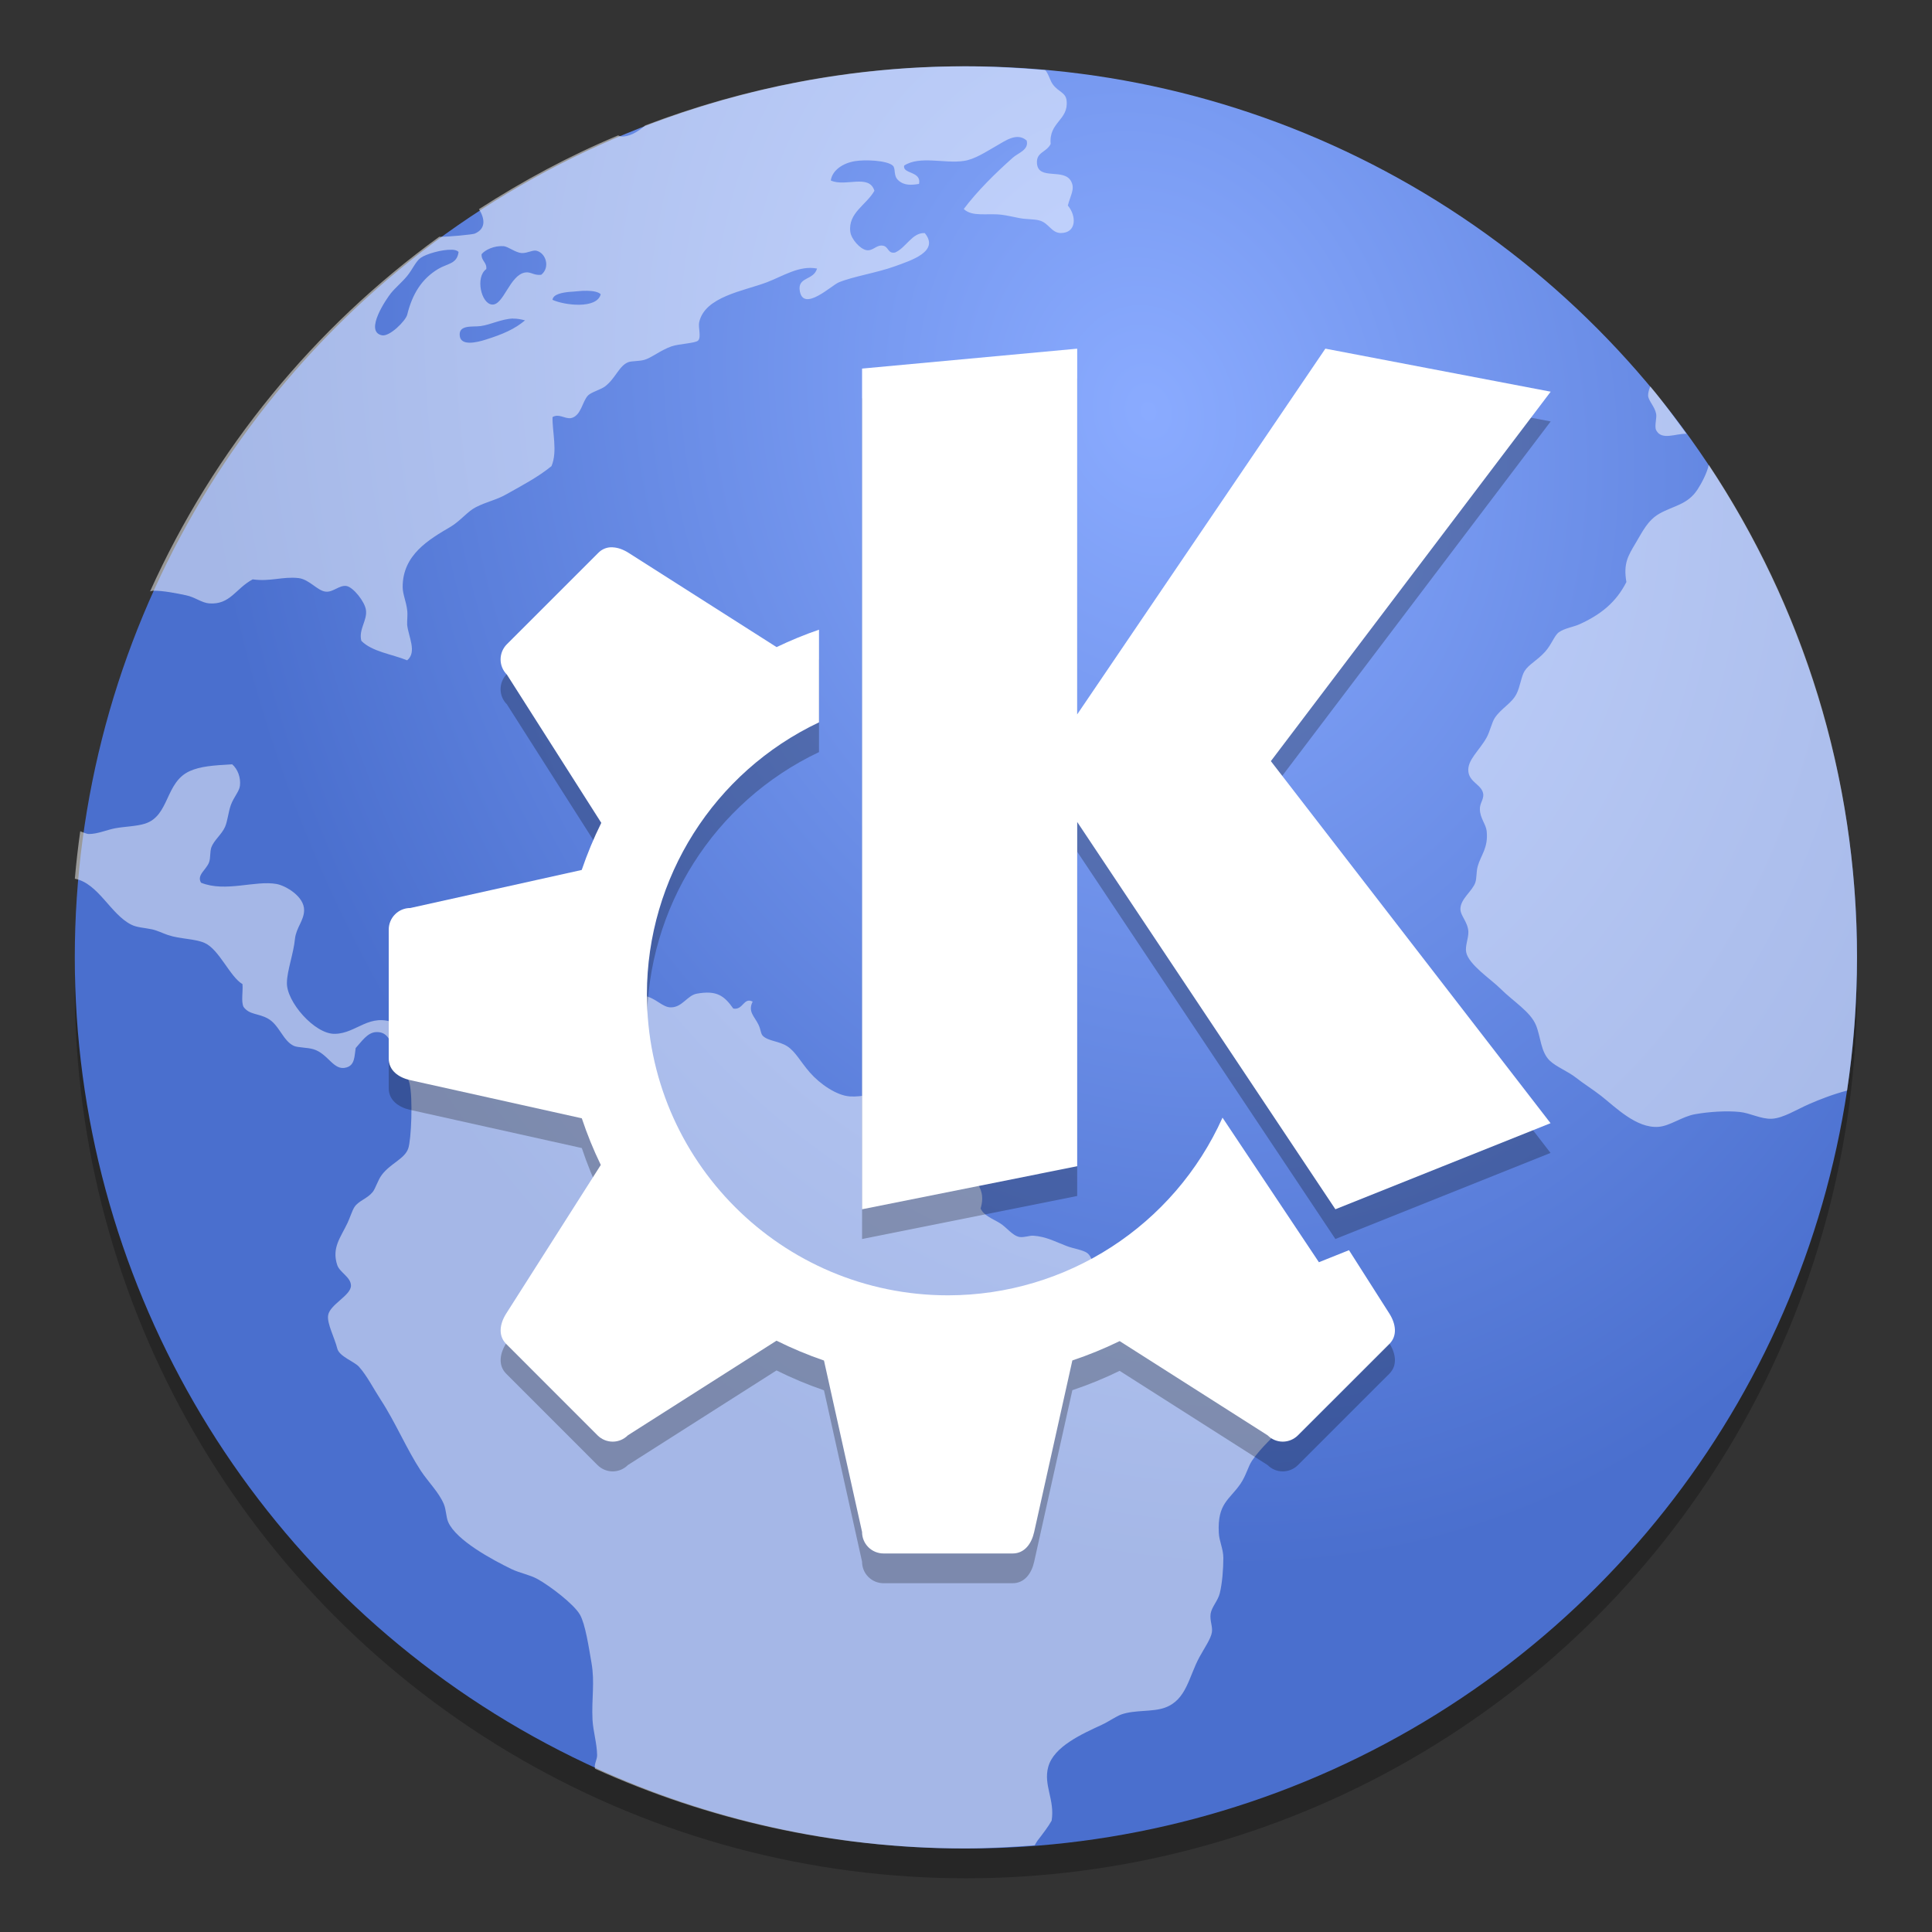 <?xml version="1.0" encoding="UTF-8" standalone="no"?>
<!-- Created with Inkscape (http://www.inkscape.org/) -->

<svg
   xmlns:osb="http://www.openswatchbook.org/uri/2009/osb"
   xmlns:dc="http://purl.org/dc/elements/1.1/"
   xmlns:cc="http://creativecommons.org/ns#"
   xmlns:rdf="http://www.w3.org/1999/02/22-rdf-syntax-ns#"
   xmlns:svg="http://www.w3.org/2000/svg"
   xmlns="http://www.w3.org/2000/svg"
   xmlns:xlink="http://www.w3.org/1999/xlink"
   xmlns:sodipodi="http://sodipodi.sourceforge.net/DTD/sodipodi-0.dtd"
   xmlns:inkscape="http://www.inkscape.org/namespaces/inkscape"
   width="128"
   height="128"
   viewBox="0 0 33.867 33.867"
   version="1.1"
   id="svg4942"
   inkscape:version="0.92.2 5c3e80d, 2017-08-06"
   sodipodi:docname="emblem-web.svg"
   enable-background="new">
  <rect x="0" y="0" width="33.867" height="33.867" fill="#333333" stroke="none"/>
  <defs
     id="defs4936">
    <linearGradient
       inkscape:collect="always"
       id="linearGradient1231">
      <stop
         style="stop-color:#8aabff;stop-opacity:1"
         offset="0"
         id="stop1227" />
      <stop
         style="stop-color:#4a6fce;stop-opacity:1"
         offset="1"
         id="stop1229" />
    </linearGradient>
    <linearGradient
       id="linearGradient6987"
       osb:paint="solid">
      <stop
         style="stop-color:#77d2fb;stop-opacity:1;"
         offset="0"
         id="stop6985" />
    </linearGradient>
    <linearGradient
       inkscape:collect="always"
       xlink:href="#linearGradient4232"
       id="linearGradient4774"
       gradientUnits="userSpaceOnUse"
       x1="399.571"
       y1="545.798"
       x2="399.571"
       y2="517.798" />
    <linearGradient
       id="linearGradient4232">
      <stop
         id="stop4234-0"
         offset="0"
         style="stop-color:#3889e9;stop-opacity:1" />
      <stop
         id="stop4236"
         offset="1"
         style="stop-color:#5ea5fb;stop-opacity:1" />
    </linearGradient>
    <linearGradient
       gradientUnits="userSpaceOnUse"
       y2="307.753"
       x2="-328.21"
       y1="649.741"
       x1="-324.944"
       id="linearGradient4237-0"
       xlink:href="#linearGradient4231"
       inkscape:collect="always" />
    <linearGradient
       id="linearGradient4231"
       inkscape:collect="always">
      <stop
         id="stop4233"
         offset="0"
         style="stop-color:#016ed4;stop-opacity:1" />
      <stop
         id="stop4235"
         offset="1"
         style="stop-color:#00b1ff;stop-opacity:1" />
    </linearGradient>
    <linearGradient
       inkscape:collect="always"
       xlink:href="#linearGradient4231"
       id="linearGradient983"
       gradientUnits="userSpaceOnUse"
       x1="-324.944"
       y1="649.741"
       x2="-328.21"
       y2="307.753" />
    <linearGradient
       inkscape:collect="always"
       xlink:href="#linearGradient4231"
       id="linearGradient985"
       gradientUnits="userSpaceOnUse"
       x1="-324.944"
       y1="649.741"
       x2="-328.21"
       y2="307.753" />
    <linearGradient
       inkscape:collect="always"
       xlink:href="#linearGradient4231"
       id="linearGradient987"
       gradientUnits="userSpaceOnUse"
       x1="-324.944"
       y1="649.741"
       x2="-328.21"
       y2="307.753" />
    <linearGradient
       inkscape:collect="always"
       xlink:href="#linearGradient4231"
       id="linearGradient989"
       gradientUnits="userSpaceOnUse"
       x1="-324.944"
       y1="649.741"
       x2="-328.21"
       y2="307.753" />
    <radialGradient
       inkscape:collect="always"
       xlink:href="#linearGradient1231"
       id="radialGradient1286"
       cx="53.681"
       cy="177.677"
       fx="53.681"
       fy="177.677"
       r="63.958"
       gradientUnits="userSpaceOnUse"
       gradientTransform="matrix(-0.255,0.061,-0.076,-0.317,28.193,321.555)" />
    <linearGradient
       inkscape:collect="always"
       xlink:href="#linearGradient4232"
       id="linearGradient4774-9"
       gradientUnits="userSpaceOnUse"
       x1="399.571"
       y1="545.798"
       x2="399.571"
       y2="517.798" />
    <linearGradient
       gradientUnits="userSpaceOnUse"
       y2="307.753"
       x2="-328.21"
       y1="649.741"
       x1="-324.944"
       id="linearGradient4237-0-2"
       xlink:href="#linearGradient4231"
       inkscape:collect="always" />
    <linearGradient
       inkscape:collect="always"
       xlink:href="#linearGradient4231"
       id="linearGradient1386"
       gradientUnits="userSpaceOnUse"
       x1="-324.944"
       y1="649.741"
       x2="-328.21"
       y2="307.753" />
    <linearGradient
       inkscape:collect="always"
       xlink:href="#linearGradient4231"
       id="linearGradient1388"
       gradientUnits="userSpaceOnUse"
       x1="-324.944"
       y1="649.741"
       x2="-328.21"
       y2="307.753" />
    <linearGradient
       inkscape:collect="always"
       xlink:href="#linearGradient4231"
       id="linearGradient1390"
       gradientUnits="userSpaceOnUse"
       x1="-324.944"
       y1="649.741"
       x2="-328.21"
       y2="307.753" />
    <linearGradient
       inkscape:collect="always"
       xlink:href="#linearGradient4231"
       id="linearGradient1392"
       gradientUnits="userSpaceOnUse"
       x1="-324.944"
       y1="649.741"
       x2="-328.21"
       y2="307.753" />
    <linearGradient
       inkscape:collect="always"
       id="linearGradient6261">
      <stop
         style="stop-color:#9fb0b8;stop-opacity:1"
         offset="0"
         id="stop6263" />
      <stop
         style="stop-color:#cedbe0;stop-opacity:1"
         offset="1"
         id="stop6265" />
    </linearGradient>
    <linearGradient
       inkscape:collect="always"
       xlink:href="#linearGradient6261"
       id="linearGradient1037"
       x1="0"
       y1="0"
       x2="1"
       y2="0"
       gradientUnits="userSpaceOnUse" />
    <linearGradient
       gradientUnits="userSpaceOnUse"
       y2="0"
       x2="1"
       y1="0"
       x1="0"
       inkscape:collect="always"
       id="linearGradient1063">
      <stop
         style="stop-color:#9fb0b8;stop-opacity:1"
         offset="0"
         id="stop1059" />
      <stop
         style="stop-color:#cedbe0;stop-opacity:1"
         offset="1"
         id="stop1061" />
    </linearGradient>
    <linearGradient
       inkscape:collect="always"
       xlink:href="#linearGradient6261"
       id="linearGradient1547"
       gradientUnits="userSpaceOnUse"
       x1="0"
       y1="0"
       x2="1"
       y2="0" />
    <linearGradient
       inkscape:collect="always"
       xlink:href="#linearGradient6261"
       id="linearGradient1549"
       gradientUnits="userSpaceOnUse"
       x1="0"
       y1="0"
       x2="1"
       y2="0" />
    <linearGradient
       inkscape:collect="always"
       xlink:href="#linearGradient6261"
       id="linearGradient1551"
       gradientUnits="userSpaceOnUse"
       x1="0"
       y1="0"
       x2="1"
       y2="0" />
    <linearGradient
       inkscape:collect="always"
       xlink:href="#linearGradient6261"
       id="linearGradient1553"
       gradientUnits="userSpaceOnUse"
       x1="0"
       y1="0"
       x2="1"
       y2="0" />
    <linearGradient
       inkscape:collect="always"
       xlink:href="#linearGradient6261"
       id="linearGradient1555"
       gradientUnits="userSpaceOnUse"
       x1="0"
       y1="0"
       x2="1"
       y2="0" />
    <linearGradient
       inkscape:collect="always"
       xlink:href="#linearGradient6261"
       id="linearGradient1557"
       gradientUnits="userSpaceOnUse"
       x1="0"
       y1="0"
       x2="1"
       y2="0" />
    <linearGradient
       inkscape:collect="always"
       xlink:href="#linearGradient6261"
       id="linearGradient1559"
       gradientUnits="userSpaceOnUse"
       x1="0"
       y1="0"
       x2="1"
       y2="0" />
    <linearGradient
       inkscape:collect="always"
       xlink:href="#linearGradient6261"
       id="linearGradient1561"
       gradientUnits="userSpaceOnUse"
       x1="0"
       y1="0"
       x2="1"
       y2="0" />
    <linearGradient
       inkscape:collect="always"
       xlink:href="#linearGradient6261"
       id="linearGradient1563"
       gradientUnits="userSpaceOnUse"
       x1="0"
       y1="0"
       x2="1"
       y2="0" />
    <linearGradient
       inkscape:collect="always"
       xlink:href="#linearGradient6261"
       id="linearGradient1565"
       gradientUnits="userSpaceOnUse"
       x1="0"
       y1="0"
       x2="1"
       y2="0" />
    <linearGradient
       inkscape:collect="always"
       xlink:href="#linearGradient6261"
       id="linearGradient1567"
       gradientUnits="userSpaceOnUse"
       x1="0"
       y1="0"
       x2="1"
       y2="0" />
    <linearGradient
       inkscape:collect="always"
       xlink:href="#linearGradient6261"
       id="linearGradient1569"
       gradientUnits="userSpaceOnUse"
       x1="0"
       y1="0"
       x2="1"
       y2="0" />
    <linearGradient
       inkscape:collect="always"
       xlink:href="#linearGradient6261"
       id="linearGradient1571"
       gradientUnits="userSpaceOnUse"
       x1="0"
       y1="0"
       x2="1"
       y2="0" />
  </defs>
  <sodipodi:namedview
     id="base"
     pagecolor="#ffffff"
     bordercolor="#666666"
     borderopacity="1.0"
     inkscape:pageopacity="0.0"
     inkscape:pageshadow="2"
     inkscape:zoom="0.84335932"
     inkscape:cx="-247.13262"
     inkscape:cy="97.107657"
     inkscape:document-units="mm"
     inkscape:current-layer="layer1"
     showgrid="false"
     units="px"
     width="128px"
     inkscape:window-width="1600"
     inkscape:window-height="803"
     inkscape:window-x="0"
     inkscape:window-y="0"
     inkscape:window-maximized="1"
     inkscape:measure-start="-293.521,100.415"
     inkscape:measure-end="-294.709,409.978"
     showguides="false" />
  <g
     inkscape:label="Layer 1"
     inkscape:groupmode="layer"
     id="layer1"
     transform="translate(0,-263.133)">
    <g
       transform="matrix(0.73,0,0,0.73,-344.955,-105.23)"
       id="layer1-22"
       inkscape:label="Capa 1" />
    <g
       transform="matrix(1.106,0,0,1.106,-524.549,-297.708)"
       id="layer1-30"
       inkscape:label="Capa 1">
      <g
         transform="matrix(0.09,0,0,0.09,438.336,482.077)"
         id="g4207-2">
        <g
           transform="matrix(1.204,0,0,1.204,-35.719,-130.85)"
           id="g4571-9">
          <g
             inkscape:label="Capa 1"
             id="layer1-5-32"
             transform="matrix(9.206,0,0,9.206,-4262.747,-3635.204)">
            <g
               id="g4207-8-0"
               transform="matrix(0.09,0,0,0.09,438.336,482.077)">
              <g
                 id="g4571-5-2"
                 transform="matrix(1.204,0,0,1.204,63.521,-89.411)">
                <g
                   inkscape:label="Capa 1"
                   id="layer1-9-8"
                   transform="matrix(15.075,0,0,15.075,-6218.922,-8263.619)">
                  <circle
                     r="0"
                     cy="531.798"
                     cx="400.571"
                     id="ellipse4233-2"
                     style="opacity:1;fill:url(#linearGradient4774);fill-opacity:1;stroke:none;stroke-width:4;stroke-miterlimit:4;stroke-dasharray:none;stroke-dashoffset:0;stroke-opacity:1" />
                </g>
              </g>
            </g>
          </g>
          <g
             inkscape:label="Capa 1"
             id="layer1-4-52"
             transform="matrix(9.206,0,0,9.206,-4388.458,-4368.38)"
             style="display:inline" />
          <g
             transform="translate(-14.074,-2.011)"
             id="g5299-3">
            <g
               transform="matrix(0.959,0,0,0.959,-17.711,32.814)"
               id="g4724-0">
              <g
                 id="g6482-7"
                 transform="translate(107.069,39.919)">
                <g
                   transform="translate(2.9510586e-6,-0.879)"
                   id="g4224-1">
                  <g
                     id="g5856-5"
                     transform="matrix(0.948,0,0,0.948,-4.647,6.824)" />
                  <g
                     transform="matrix(1.051,0,0,1.051,16.46,-22.65)"
                     id="g4222-5">
                    <g
                       style="fill:url(#linearGradient4237-0);fill-opacity:1;stroke:none;stroke-width:15.27;stroke-miterlimit:4;stroke-dasharray:none"
                       transform="matrix(1.263,0,0,1.263,90.227,-154.961)"
                       id="g4235-8">
                      <g
                         transform="matrix(8.797,0,0,8.797,-3865.87,-4050.798)"
                         id="layer1-14-6"
                         inkscape:label="Capa 1"
                         style="fill:url(#linearGradient989);fill-opacity:1;stroke:none;stroke-width:1.736;stroke-miterlimit:4;stroke-dasharray:none">
                        <g
                           inkscape:label="Capa 1"
                           id="layer1-1-6"
                           transform="matrix(1.678,0,0,1.678,-263.919,-368.65)"
                           style="fill:url(#linearGradient985);fill-opacity:1;stroke:none;stroke-width:1.034;stroke-miterlimit:4;stroke-dasharray:none">
                          <path
                             d=""
                             inkscape:connector-curvature="0"
                             style="opacity:1;fill:url(#linearGradient983);fill-opacity:1;stroke:none;stroke-width:1.034;stroke-linecap:round;stroke-linejoin:round;stroke-miterlimit:4;stroke-dasharray:none;stroke-opacity:1"
                             id="path4693-0"
                             r="13.408"
                             cy="526.612"
                             cx="396.619" />
                        </g>
                        <g
                           style="fill:url(#linearGradient987);fill-opacity:1;stroke:none;stroke-width:1.591;stroke-miterlimit:4;stroke-dasharray:none"
                           inkscape:label="Capa 1"
                           id="layer1-8-9"
                           transform="matrix(1.091,0,0,1.091,-87.783,-57.812)" />
                      </g>
                    </g>
                    <g
                       transform="matrix(0.824,0,0,0.824,-685.089,86.357)"
                       id="g4207-88-3" />
                  </g>
                </g>
              </g>
            </g>
          </g>
        </g>
      </g>
    </g>
    <g
       transform="matrix(0.658,0,0,0.658,-234.74,-96.623)"
       id="layer1-22-7"
       inkscape:label="Capa 1" />
    <g
       transform="matrix(0.996,0,0,0.996,-396.514,-270.002)"
       id="layer1-30-7"
       inkscape:label="Capa 1">
      <g
         transform="matrix(0.09,0,0,0.09,438.336,482.077)"
         id="g4207-2-9">
        <g
           transform="matrix(1.204,0,0,1.204,-35.719,-130.85)"
           id="g4571-9-5">
          <g
             inkscape:label="Capa 1"
             id="layer1-5-32-3"
             transform="matrix(9.206,0,0,9.206,-4262.747,-3635.204)">
            <g
               id="g4207-8-0-3"
               transform="matrix(0.09,0,0,0.09,438.336,482.077)">
              <g
                 id="g4571-5-2-3"
                 transform="matrix(1.204,0,0,1.204,63.521,-89.411)">
                <g
                   inkscape:label="Capa 1"
                   id="layer1-9-8-8"
                   transform="matrix(15.075,0,0,15.075,-6218.922,-8263.619)">
                  <circle
                     r="0"
                     cy="531.798"
                     cx="400.571"
                     id="ellipse4233-2-5"
                     style="opacity:1;fill:url(#linearGradient4774-9);fill-opacity:1;stroke:none;stroke-width:4;stroke-miterlimit:4;stroke-dasharray:none;stroke-dashoffset:0;stroke-opacity:1" />
                </g>
              </g>
            </g>
          </g>
          <g
             inkscape:label="Capa 1"
             id="layer1-4-52-8"
             transform="matrix(9.206,0,0,9.206,-4388.458,-4368.38)"
             style="display:inline" />
          <g
             transform="translate(-14.074,-2.011)"
             id="g5299-3-9">
            <g
               transform="matrix(0.959,0,0,0.959,-17.711,32.814)"
               id="g4724-0-6">
              <g
                 id="g6482-7-0"
                 transform="translate(107.069,39.919)">
                <g
                   transform="translate(2.9510586e-6,-0.879)"
                   id="g4224-1-4">
                  <g
                     id="g5856-5-2"
                     transform="matrix(0.948,0,0,0.948,-4.647,6.824)" />
                  <g
                     transform="matrix(1.051,0,0,1.051,16.46,-22.65)"
                     id="g4222-5-3">
                    <g
                       style="fill:url(#linearGradient4237-0-2);fill-opacity:1;stroke:none;stroke-width:15.27;stroke-miterlimit:4;stroke-dasharray:none"
                       transform="matrix(1.263,0,0,1.263,90.227,-154.961)"
                       id="g4235-8-3">
                      <g
                         transform="matrix(8.797,0,0,8.797,-3865.87,-4050.798)"
                         id="layer1-14-6-7"
                         inkscape:label="Capa 1"
                         style="fill:url(#linearGradient1392);fill-opacity:1;stroke:none;stroke-width:1.736;stroke-miterlimit:4;stroke-dasharray:none">
                        <g
                           inkscape:label="Capa 1"
                           id="layer1-1-6-0"
                           transform="matrix(1.678,0,0,1.678,-263.919,-368.65)"
                           style="fill:url(#linearGradient1388);fill-opacity:1;stroke:none;stroke-width:1.034;stroke-miterlimit:4;stroke-dasharray:none">
                          <path
                             d=""
                             inkscape:connector-curvature="0"
                             style="opacity:1;fill:url(#linearGradient1386);fill-opacity:1;stroke:none;stroke-width:1.034;stroke-linecap:round;stroke-linejoin:round;stroke-miterlimit:4;stroke-dasharray:none;stroke-opacity:1"
                             id="path4693-0-0"
                             r="13.408"
                             cy="526.612"
                             cx="396.619" />
                        </g>
                        <g
                           style="fill:url(#linearGradient1390);fill-opacity:1;stroke:none;stroke-width:1.591;stroke-miterlimit:4;stroke-dasharray:none"
                           inkscape:label="Capa 1"
                           id="layer1-8-9-1"
                           transform="matrix(1.091,0,0,1.091,-87.783,-57.812)" />
                      </g>
                    </g>
                    <g
                       transform="matrix(0.824,0,0,0.824,-685.089,86.357)"
                       id="g4207-88-3-0" />
                  </g>
                </g>
              </g>
            </g>
          </g>
        </g>
      </g>
    </g>
    <g
       id="g9"
       transform="matrix(0.037,0,0,0.037,-44.871,210.978)"
       style="fill:url(#linearGradient1547);fill-opacity:1" />
    <g
       id="g11"
       transform="matrix(0.037,0,0,0.037,-44.871,210.978)"
       style="fill:url(#linearGradient1549);fill-opacity:1" />
    <g
       id="g13"
       transform="matrix(0.037,0,0,0.037,-44.871,210.978)"
       style="fill:url(#linearGradient1551);fill-opacity:1" />
    <g
       id="g15"
       transform="matrix(0.037,0,0,0.037,-44.871,210.978)"
       style="fill:url(#linearGradient1553);fill-opacity:1" />
    <g
       id="g17"
       transform="matrix(0.037,0,0,0.037,-44.871,210.978)"
       style="fill:url(#linearGradient1555);fill-opacity:1" />
    <g
       id="g19"
       transform="matrix(0.037,0,0,0.037,-44.871,210.978)"
       style="fill:url(#linearGradient1557);fill-opacity:1" />
    <g
       id="g21"
       transform="matrix(0.037,0,0,0.037,-44.871,210.978)"
       style="fill:url(#linearGradient1559);fill-opacity:1" />
    <g
       id="g23"
       transform="matrix(0.037,0,0,0.037,-44.871,210.978)"
       style="fill:url(#linearGradient1561);fill-opacity:1" />
    <g
       id="g25"
       transform="matrix(0.037,0,0,0.037,-44.871,210.978)"
       style="fill:url(#linearGradient1563);fill-opacity:1" />
    <g
       id="g27"
       transform="matrix(0.037,0,0,0.037,-44.871,210.978)"
       style="fill:url(#linearGradient1565);fill-opacity:1" />
    <g
       id="g29"
       transform="matrix(0.037,0,0,0.037,-44.871,210.978)"
       style="fill:url(#linearGradient1567);fill-opacity:1" />
    <g
       id="g31"
       transform="matrix(0.037,0,0,0.037,-44.871,210.978)"
       style="fill:url(#linearGradient1569);fill-opacity:1" />
    <g
       id="g33"
       transform="matrix(0.037,0,0,0.037,-44.871,210.978)"
       style="fill:url(#linearGradient1571);fill-opacity:1" />
    <g
       id="g35"
       transform="matrix(0.037,0,0,0.037,-44.871,210.978)"
       style="fill:url(#linearGradient1063);fill-opacity:1" />
    <g
       id="g37"
       transform="matrix(0.037,0,0,0.037,-44.871,210.978)"
       style="fill:url(#linearGradient1037);fill-opacity:1" />
    <g
       id="g1354"
       transform="matrix(0.984,0,0,0.984,19.148,6.136)">
      <circle
         style="opacity:0.25;fill:#000000;fill-opacity:1;fill-rule:nonzero;stroke:none;stroke-width:0.061;stroke-linecap:round;stroke-linejoin:round;stroke-miterlimit:4;stroke-dasharray:none;stroke-dashoffset:0;stroke-opacity:1"
         id="circle1343"
         cx="-2.252"
         cy="278.762"
         r="15.875" />
      <circle
         r="15.875"
         cy="278.232"
         cx="-2.252"
         id="path1201"
         style="opacity:1;fill:url(#radialGradient1286);fill-opacity:1;fill-rule:nonzero;stroke:none;stroke-width:0.061;stroke-linecap:round;stroke-linejoin:round;stroke-miterlimit:4;stroke-dasharray:none;stroke-dashoffset:0;stroke-opacity:1" />
      <path
         id="path34-7-3"
         d="m -2.285,262.357 c -2.006,0 -3.916,0.382 -5.681,1.053 -0.128,0.118 -0.295,0.208 -0.427,0.197 -0.019,-0.002 -0.035,-0.012 -0.055,-0.019 -0.87,0.363 -1.695,0.808 -2.478,1.313 0.101,0.165 0.132,0.348 -0.077,0.437 -0.035,0.015 -0.478,0.06 -0.632,0.056 -2.225,1.614 -4.01,3.784 -5.151,6.317 0.019,-0.003 0.035,-0.012 0.054,-0.012 0.173,-0.003 0.422,0.046 0.589,0.082 0.154,0.031 0.277,0.134 0.41,0.144 0.377,0.027 0.468,-0.264 0.775,-0.428 0.318,0.044 0.529,-0.054 0.816,-0.023 0.196,0.023 0.337,0.23 0.489,0.242 0.128,0.012 0.241,-0.12 0.365,-0.101 0.121,0.019 0.329,0.281 0.348,0.428 0.027,0.183 -0.135,0.348 -0.082,0.549 0.192,0.195 0.541,0.235 0.816,0.347 0.179,-0.147 0.023,-0.42 0,-0.632 -0.003,-0.094 0.012,-0.177 0,-0.264 -0.016,-0.146 -0.079,-0.281 -0.08,-0.406 -0.003,-0.579 0.468,-0.85 0.857,-1.079 0.168,-0.1 0.301,-0.274 0.447,-0.347 0.206,-0.103 0.36,-0.127 0.531,-0.223 0.309,-0.173 0.574,-0.312 0.816,-0.508 0.112,-0.263 0.012,-0.615 0.019,-0.874 0.112,-0.068 0.208,0.031 0.326,0.019 0.187,-0.039 0.202,-0.301 0.308,-0.406 0.061,-0.06 0.23,-0.103 0.306,-0.163 0.186,-0.146 0.246,-0.365 0.409,-0.428 0.058,-0.023 0.192,-0.015 0.284,-0.041 0.121,-0.031 0.293,-0.174 0.489,-0.242 0.128,-0.044 0.422,-0.054 0.471,-0.102 0.06,-0.061 -4.964e-4,-0.234 0.019,-0.325 0.099,-0.459 0.792,-0.557 1.202,-0.712 0.287,-0.108 0.582,-0.308 0.898,-0.246 -0.062,0.218 -0.356,0.141 -0.306,0.406 0.069,0.368 0.563,-0.105 0.693,-0.16 0.249,-0.104 0.675,-0.169 1.002,-0.287 0.286,-0.104 0.8,-0.264 0.53,-0.591 -0.225,-0.012 -0.334,0.264 -0.53,0.347 -0.136,0.023 -0.109,-0.113 -0.225,-0.124 -0.11,-0.012 -0.171,0.101 -0.284,0.081 -0.112,-0.019 -0.27,-0.195 -0.287,-0.325 -0.044,-0.34 0.288,-0.48 0.429,-0.733 -0.094,-0.307 -0.519,-0.063 -0.777,-0.183 0.027,-0.183 0.215,-0.309 0.429,-0.344 0.176,-0.031 0.57,-0.015 0.674,0.078 0.061,0.052 0.004,0.18 0.102,0.265 0.104,0.094 0.232,0.084 0.367,0.062 0.048,-0.232 -0.302,-0.174 -0.264,-0.327 0.276,-0.18 0.724,-0.031 1.061,-0.082 0.194,-0.027 0.398,-0.165 0.57,-0.262 0.164,-0.093 0.376,-0.255 0.55,-0.102 0.046,0.166 -0.151,0.221 -0.244,0.304 -0.312,0.277 -0.634,0.594 -0.876,0.916 0.149,0.145 0.419,0.072 0.671,0.102 0.098,0.012 0.222,0.042 0.326,0.061 0.122,0.023 0.251,0.015 0.346,0.04 0.171,0.042 0.217,0.225 0.387,0.225 0.279,-2.5e-4 0.282,-0.302 0.124,-0.49 0.05,-0.192 0.128,-0.292 0.061,-0.426 -0.126,-0.251 -0.587,-0.012 -0.611,-0.325 -0.016,-0.203 0.17,-0.194 0.244,-0.346 -0.035,-0.392 0.322,-0.421 0.284,-0.772 -0.016,-0.147 -0.141,-0.149 -0.244,-0.287 -0.052,-0.067 -0.078,-0.197 -0.138,-0.256 -0.476,-0.041 -0.957,-0.068 -1.445,-0.068 z m -8.208,3.203 h 0.002 c 0.095,0.012 0.21,0.115 0.325,0.124 0.108,0.003 0.199,-0.06 0.266,-0.041 0.171,0.044 0.243,0.302 0.082,0.428 -0.133,0.015 -0.185,-0.058 -0.286,-0.041 -0.277,0.046 -0.383,0.588 -0.59,0.571 -0.195,-0.015 -0.301,-0.491 -0.102,-0.632 0.012,-0.123 -0.091,-0.143 -0.084,-0.265 0.059,-0.075 0.226,-0.156 0.388,-0.142 z m -0.918,0.064 c 0.057,0.002 0.099,0.015 0.121,0.04 -0.027,0.217 -0.197,0.203 -0.365,0.304 -0.29,0.175 -0.458,0.441 -0.55,0.814 -0.027,0.108 -0.313,0.396 -0.451,0.367 -0.323,-0.068 0.09,-0.663 0.163,-0.753 0.082,-0.1 0.191,-0.188 0.287,-0.304 0.093,-0.112 0.154,-0.264 0.244,-0.325 0.098,-0.068 0.379,-0.149 0.55,-0.142 z m 2.414,0.732 c 0.103,0.002 0.197,0.019 0.239,0.061 -0.066,0.269 -0.647,0.198 -0.859,0.1 0.012,-0.101 0.173,-0.129 0.306,-0.142 0.094,-0.003 0.21,-0.023 0.314,-0.019 z m -1.32,0.496 c 0.069,-0.002 0.139,0.012 0.211,0.031 -0.188,0.157 -0.391,0.246 -0.713,0.347 -0.155,0.048 -0.423,0.109 -0.449,-0.064 -0.031,-0.212 0.227,-0.162 0.368,-0.181 0.178,-0.023 0.374,-0.128 0.583,-0.135 z m 20.257,1.206 c -0.023,0.058 -0.041,0.115 -0.039,0.17 0.012,0.098 0.121,0.193 0.144,0.325 0.012,0.07 -0.035,0.223 0,0.287 0.098,0.19 0.355,0.054 0.539,0.064 -0.209,-0.287 -0.417,-0.575 -0.645,-0.846 z m 1.042,1.4 c -0.031,0.14 -0.125,0.323 -0.202,0.44 -0.178,0.27 -0.419,0.283 -0.674,0.426 -0.213,0.12 -0.304,0.321 -0.429,0.53 -0.135,0.226 -0.219,0.362 -0.163,0.69 -0.182,0.361 -0.458,0.582 -0.836,0.753 -0.112,0.05 -0.264,0.069 -0.367,0.142 -0.081,0.059 -0.128,0.216 -0.244,0.346 -0.143,0.159 -0.293,0.226 -0.368,0.347 -0.058,0.094 -0.078,0.28 -0.143,0.406 -0.087,0.171 -0.273,0.255 -0.387,0.428 -0.052,0.08 -0.087,0.243 -0.144,0.347 -0.129,0.234 -0.35,0.403 -0.326,0.609 0.023,0.199 0.25,0.234 0.266,0.408 0.003,0.098 -0.065,0.158 -0.061,0.265 0.003,0.156 0.109,0.266 0.121,0.386 0.031,0.302 -0.103,0.423 -0.16,0.629 -0.027,0.099 -0.016,0.21 -0.042,0.287 -0.051,0.151 -0.261,0.288 -0.266,0.467 -0.002,0.127 0.131,0.229 0.142,0.408 0.003,0.123 -0.061,0.254 -0.039,0.367 0.043,0.221 0.44,0.479 0.612,0.651 0.231,0.23 0.533,0.408 0.632,0.651 0.084,0.206 0.083,0.474 0.244,0.629 0.119,0.114 0.317,0.186 0.469,0.305 0.142,0.111 0.297,0.207 0.449,0.325 0.248,0.194 0.624,0.58 1.019,0.55 0.206,-0.015 0.418,-0.183 0.652,-0.225 0.241,-0.043 0.554,-0.065 0.797,-0.04 0.186,0.019 0.378,0.13 0.572,0.121 0.205,-0.012 0.439,-0.164 0.671,-0.265 0.187,-0.081 0.416,-0.171 0.668,-0.237 0.115,-0.774 0.177,-1.568 0.177,-2.375 0,-3.251 -0.974,-6.263 -2.641,-8.774 z m -26.309,5.334 c -0.339,0.019 -0.561,0.035 -0.753,0.121 -0.441,0.2 -0.356,0.796 -0.797,0.936 -0.152,0.048 -0.362,0.051 -0.53,0.082 -0.145,0.027 -0.322,0.105 -0.471,0.102 -0.042,-2.5e-4 -0.1,-0.031 -0.152,-0.048 -0.039,0.279 -0.072,0.561 -0.096,0.845 0.419,0.08 0.636,0.635 1.007,0.819 0.101,0.051 0.234,0.054 0.365,0.082 0.105,0.023 0.186,0.068 0.287,0.102 0.216,0.073 0.48,0.064 0.653,0.141 0.26,0.115 0.451,0.603 0.674,0.733 0.012,0.132 -0.027,0.308 0.019,0.406 0.105,0.143 0.255,0.111 0.429,0.205 0.208,0.112 0.272,0.401 0.469,0.49 0.068,0.031 0.239,0.027 0.346,0.059 0.27,0.081 0.358,0.394 0.59,0.325 0.152,-0.044 0.14,-0.201 0.164,-0.346 0.1,-0.108 0.21,-0.281 0.367,-0.284 0.254,-0.012 0.276,0.261 0.368,0.507 0.052,0.139 0.188,0.26 0.224,0.406 0.063,0.253 0.031,1.01 -0.023,1.161 -0.064,0.185 -0.316,0.264 -0.471,0.47 -0.073,0.097 -0.108,0.237 -0.163,0.306 -0.1,0.121 -0.248,0.153 -0.323,0.265 -0.042,0.063 -0.083,0.199 -0.124,0.284 -0.122,0.259 -0.286,0.443 -0.183,0.753 0.043,0.128 0.243,0.214 0.244,0.364 4.96e-4,0.177 -0.378,0.336 -0.407,0.53 -0.023,0.144 0.117,0.403 0.163,0.591 0.035,0.142 0.303,0.231 0.387,0.325 0.143,0.16 0.257,0.388 0.388,0.589 0.259,0.396 0.461,0.879 0.713,1.263 0.133,0.201 0.32,0.382 0.409,0.591 0.045,0.105 0.039,0.231 0.08,0.325 0.146,0.328 0.789,0.671 1.122,0.834 0.156,0.075 0.328,0.102 0.471,0.181 0.216,0.12 0.644,0.443 0.753,0.633 0.097,0.17 0.158,0.584 0.205,0.854 0.063,0.357 4.964e-4,0.632 0.019,1.019 0.012,0.209 0.079,0.42 0.082,0.629 4.964e-4,0.073 -0.039,0.128 -0.042,0.203 -1.191e-4,0.012 0.004,0.027 0.004,0.039 2.003,0.905 4.223,1.42 6.573,1.42 0.424,0 0.844,-0.023 1.26,-0.055 0.019,-0.031 0.035,-0.064 0.058,-0.093 0.096,-0.125 0.181,-0.235 0.244,-0.346 0.06,-0.372 -0.149,-0.631 -0.061,-0.956 0.098,-0.366 0.604,-0.589 0.959,-0.754 0.122,-0.056 0.247,-0.148 0.346,-0.183 0.246,-0.085 0.552,-0.039 0.777,-0.121 0.382,-0.14 0.422,-0.549 0.61,-0.896 0.089,-0.164 0.206,-0.329 0.224,-0.446 0.016,-0.105 -0.039,-0.204 -0.023,-0.329 0.019,-0.123 0.129,-0.229 0.163,-0.364 0.044,-0.176 0.064,-0.435 0.064,-0.631 0,-0.161 -0.075,-0.302 -0.081,-0.448 -0.027,-0.528 0.191,-0.587 0.387,-0.874 0.098,-0.143 0.135,-0.306 0.203,-0.408 0.329,-0.489 0.899,-0.725 0.857,-1.465 -0.012,-0.245 -0.168,-0.798 -0.348,-0.876 -0.103,-0.044 -0.34,-0.003 -0.489,-0.061 -0.482,-0.179 -0.765,-0.776 -1.264,-0.814 -0.107,-0.012 -0.205,0.043 -0.325,0.041 -0.198,-0.012 -0.496,-0.138 -0.715,-0.163 -0.139,-0.015 -0.325,0.041 -0.409,0 -0.127,-0.062 -0.14,-0.296 -0.244,-0.366 -0.082,-0.057 -0.242,-0.075 -0.367,-0.124 -0.201,-0.076 -0.36,-0.167 -0.592,-0.183 -0.072,-0.003 -0.161,0.035 -0.244,0.023 -0.128,-0.023 -0.23,-0.173 -0.348,-0.245 -0.148,-0.09 -0.285,-0.134 -0.346,-0.262 0.134,-0.438 -0.236,-0.561 -0.326,-0.814 -0.043,-0.119 -0.023,-0.262 -0.061,-0.367 -0.054,-0.152 -0.203,-0.239 -0.368,-0.366 -0.295,-0.227 -0.557,-0.44 -0.979,-0.491 -0.185,-0.023 -0.369,0.056 -0.593,0.041 -0.238,-0.015 -0.535,-0.222 -0.713,-0.425 -0.173,-0.198 -0.257,-0.375 -0.407,-0.47 -0.142,-0.091 -0.332,-0.089 -0.429,-0.181 -0.043,-0.04 -0.035,-0.109 -0.082,-0.205 -0.072,-0.148 -0.192,-0.23 -0.102,-0.408 -0.163,-0.083 -0.167,0.155 -0.345,0.124 -0.159,-0.225 -0.292,-0.331 -0.652,-0.265 -0.165,0.031 -0.257,0.238 -0.449,0.243 -0.157,0.012 -0.281,-0.175 -0.489,-0.205 -0.157,-0.023 -0.336,0.042 -0.447,0.023 -0.174,-0.035 -0.228,-0.179 -0.387,-0.284 -0.117,-0.076 -0.343,-0.207 -0.409,-0.205 -0.205,0.012 -0.351,0.435 -0.634,0.285 -0.137,-0.174 0.224,-0.265 0.061,-0.428 -0.124,-0.123 -0.227,0.056 -0.326,0.124 -0.113,0.078 -0.22,0.155 -0.345,0.202 -0.28,0.104 -0.455,0.05 -0.674,0.163 -0.203,0.105 -0.212,0.28 -0.326,0.488 -0.094,0.171 -0.308,0.419 -0.449,0.429 -0.171,0.012 -0.334,-0.239 -0.489,-0.305 -0.467,-0.202 -0.693,0.179 -1.081,0.185 -0.36,0.012 -0.874,-0.58 -0.856,-0.918 0.003,-0.206 0.119,-0.519 0.143,-0.774 0.023,-0.203 0.161,-0.325 0.163,-0.51 0.003,-0.247 -0.329,-0.437 -0.489,-0.467 -0.381,-0.07 -0.91,0.153 -1.347,-0.023 -0.083,-0.138 0.098,-0.233 0.144,-0.367 0.027,-0.076 0.012,-0.178 0.039,-0.262 0.048,-0.13 0.185,-0.23 0.245,-0.367 0.045,-0.105 0.057,-0.256 0.102,-0.386 0.054,-0.148 0.152,-0.243 0.163,-0.347 0.016,-0.137 -0.035,-0.295 -0.145,-0.386 z m 5.453,4.308 c 0.138,0.012 0.156,0.298 0.016,0.321 -0.152,0.023 -0.23,-0.239 -0.082,-0.307 0.023,-0.012 0.049,-0.012 0.068,-0.012 v -0.002 z"
         style="opacity:0.5;fill:#ffffff;fill-opacity:1;fill-rule:nonzero;stroke:none;stroke-width:0.757"
         inkscape:connector-curvature="0" />
      <g
         style="opacity:0.25;fill:#000000"
         id="g1341"
         transform="matrix(1.574,0,0,1.574,-53.582,-134.844)">
        <path
           id="path1337"
           transform="matrix(0.265,0,0,0.265,0,263.133)"
           d="m 107.982,-18.871 c -0.233,-0.018 -0.461,0.07 -0.623,0.238 l -3.902,3.9 c -0.173,0.172 -0.27,0.407 -0.27,0.65 0,0.244 0.097,0.476 0.27,0.648 l 4.031,6.332 c -0.322,0.651 -0.601,1.324 -0.836,2.012 l -7.322,1.625 c -0.244,-6.861e-4 -0.478,0.097 -0.65,0.27 -0.172,0.172 -0.27,0.406 -0.27,0.65 v 5.512 c 0,0.509 0.423,0.809 0.92,0.92 l 7.326,1.629 c 0.227,0.681 0.497,1.347 0.811,1.992 l -4.039,6.346 c -0.273,0.429 -0.36,0.941 0,1.301 l 3.898,3.9 c 0.172,0.173 0.407,0.271 0.65,0.271 0.244,0 0.476,-0.099 0.648,-0.271 l 6.348,-4.041 c 0.657,0.327 1.333,0.61 2.027,0.848 l 1.627,7.322 c -6.8e-4,0.244 0.095,0.478 0.268,0.65 0.172,0.172 0.407,0.268 0.65,0.268 h 5.514 c 0.509,0 0.808,-0.421 0.918,-0.918 l 1.631,-7.326 c 0.691,-0.231 1.365,-0.507 2.02,-0.826 l 6.318,4.023 c 0.172,0.173 0.405,0.271 0.648,0.271 0.244,0 0.478,-0.099 0.65,-0.271 l 3.902,-3.9 c 0.36,-0.36 0.273,-0.871 0,-1.301 l -1.723,-2.705 -1.285,0.514 -4.117,-6.174 c -2.075,4.614 -6.662,7.583 -11.721,7.588 -7.105,0 -12.863,-5.76 -12.863,-12.865 0.006,-4.963 2.865,-9.48 7.35,-11.607 v -3.957 c -0.618,0.212 -1.222,0.461 -1.811,0.744 l -6.318,-4.023 c -0.215,-0.137 -0.449,-0.228 -0.676,-0.238 z"
           style="opacity:1;fill:#000000;fill-opacity:1;stroke:none;stroke-width:0.756;stroke-miterlimit:4;stroke-dasharray:none;stroke-dashoffset:0;stroke-opacity:1"
           inkscape:connector-curvature="0" />
        <path
           transform="matrix(0.265,0,0,0.265,0,263.133)"
           id="path1339"
           d="m 127.814,-27.355 -9.188,0.85 V 9.4 L 127.814,7.562 V -7.141 l 11.027,16.541 9.189,-3.676 -11.945,-15.463 11.951,-15.779 -9.623,-1.838 -10.6,15.621 z"
           style="opacity:1;fill:#000000;fill-opacity:1;stroke:none;stroke-width:0.756;stroke-miterlimit:4;stroke-dasharray:none;stroke-dashoffset:0;stroke-opacity:1"
           inkscape:connector-curvature="0" />
      </g>
      <g
         transform="matrix(1.574,0,0,1.574,-53.582,-135.374)"
         id="g1335">
        <path
           inkscape:connector-curvature="0"
           style="opacity:1;fill:#ffffff;fill-opacity:1;stroke:none;stroke-width:0.756;stroke-miterlimit:4;stroke-dasharray:none;stroke-dashoffset:0;stroke-opacity:1"
           d="m 107.982,-18.871 c -0.233,-0.018 -0.461,0.07 -0.623,0.238 l -3.902,3.9 c -0.173,0.172 -0.27,0.407 -0.27,0.65 0,0.244 0.097,0.476 0.27,0.648 l 4.031,6.332 c -0.322,0.651 -0.601,1.324 -0.836,2.012 l -7.322,1.625 c -0.244,-6.861e-4 -0.478,0.097 -0.65,0.27 -0.172,0.172 -0.27,0.406 -0.27,0.65 v 5.512 c 0,0.509 0.423,0.809 0.92,0.92 l 7.326,1.629 c 0.227,0.681 0.497,1.347 0.811,1.992 l -4.039,6.346 c -0.273,0.429 -0.36,0.941 0,1.301 l 3.898,3.9 c 0.172,0.173 0.407,0.271 0.65,0.271 0.244,0 0.476,-0.099 0.648,-0.271 l 6.348,-4.041 c 0.657,0.327 1.333,0.61 2.027,0.848 l 1.627,7.322 c -6.8e-4,0.244 0.095,0.478 0.268,0.65 0.172,0.172 0.407,0.268 0.65,0.268 h 5.514 c 0.509,0 0.808,-0.421 0.918,-0.918 l 1.631,-7.326 c 0.691,-0.231 1.365,-0.507 2.02,-0.826 l 6.318,4.023 c 0.172,0.173 0.405,0.271 0.648,0.271 0.244,0 0.478,-0.099 0.65,-0.271 l 3.902,-3.9 c 0.36,-0.36 0.273,-0.871 0,-1.301 l -1.723,-2.705 -1.285,0.514 -4.117,-6.174 c -2.075,4.614 -6.662,7.583 -11.721,7.588 -7.105,0 -12.863,-5.76 -12.863,-12.865 0.006,-4.963 2.865,-9.48 7.35,-11.607 v -3.957 c -0.618,0.212 -1.222,0.461 -1.811,0.744 l -6.318,-4.023 c -0.215,-0.137 -0.449,-0.228 -0.676,-0.238 z"
           transform="matrix(0.265,0,0,0.265,0,263.133)"
           id="rect1330" />
        <path
           inkscape:connector-curvature="0"
           style="opacity:1;fill:#ffffff;fill-opacity:1;stroke:none;stroke-width:0.756;stroke-miterlimit:4;stroke-dasharray:none;stroke-dashoffset:0;stroke-opacity:1"
           d="m 127.814,-27.355 -9.188,0.85 V 9.4 L 127.814,7.562 V -7.141 l 11.027,16.541 9.189,-3.676 -11.945,-15.463 11.951,-15.779 -9.623,-1.838 -10.6,15.621 z"
           id="rect1323"
           transform="matrix(0.265,0,0,0.265,0,263.133)" />
      </g>
    </g>
  </g>
</svg>
